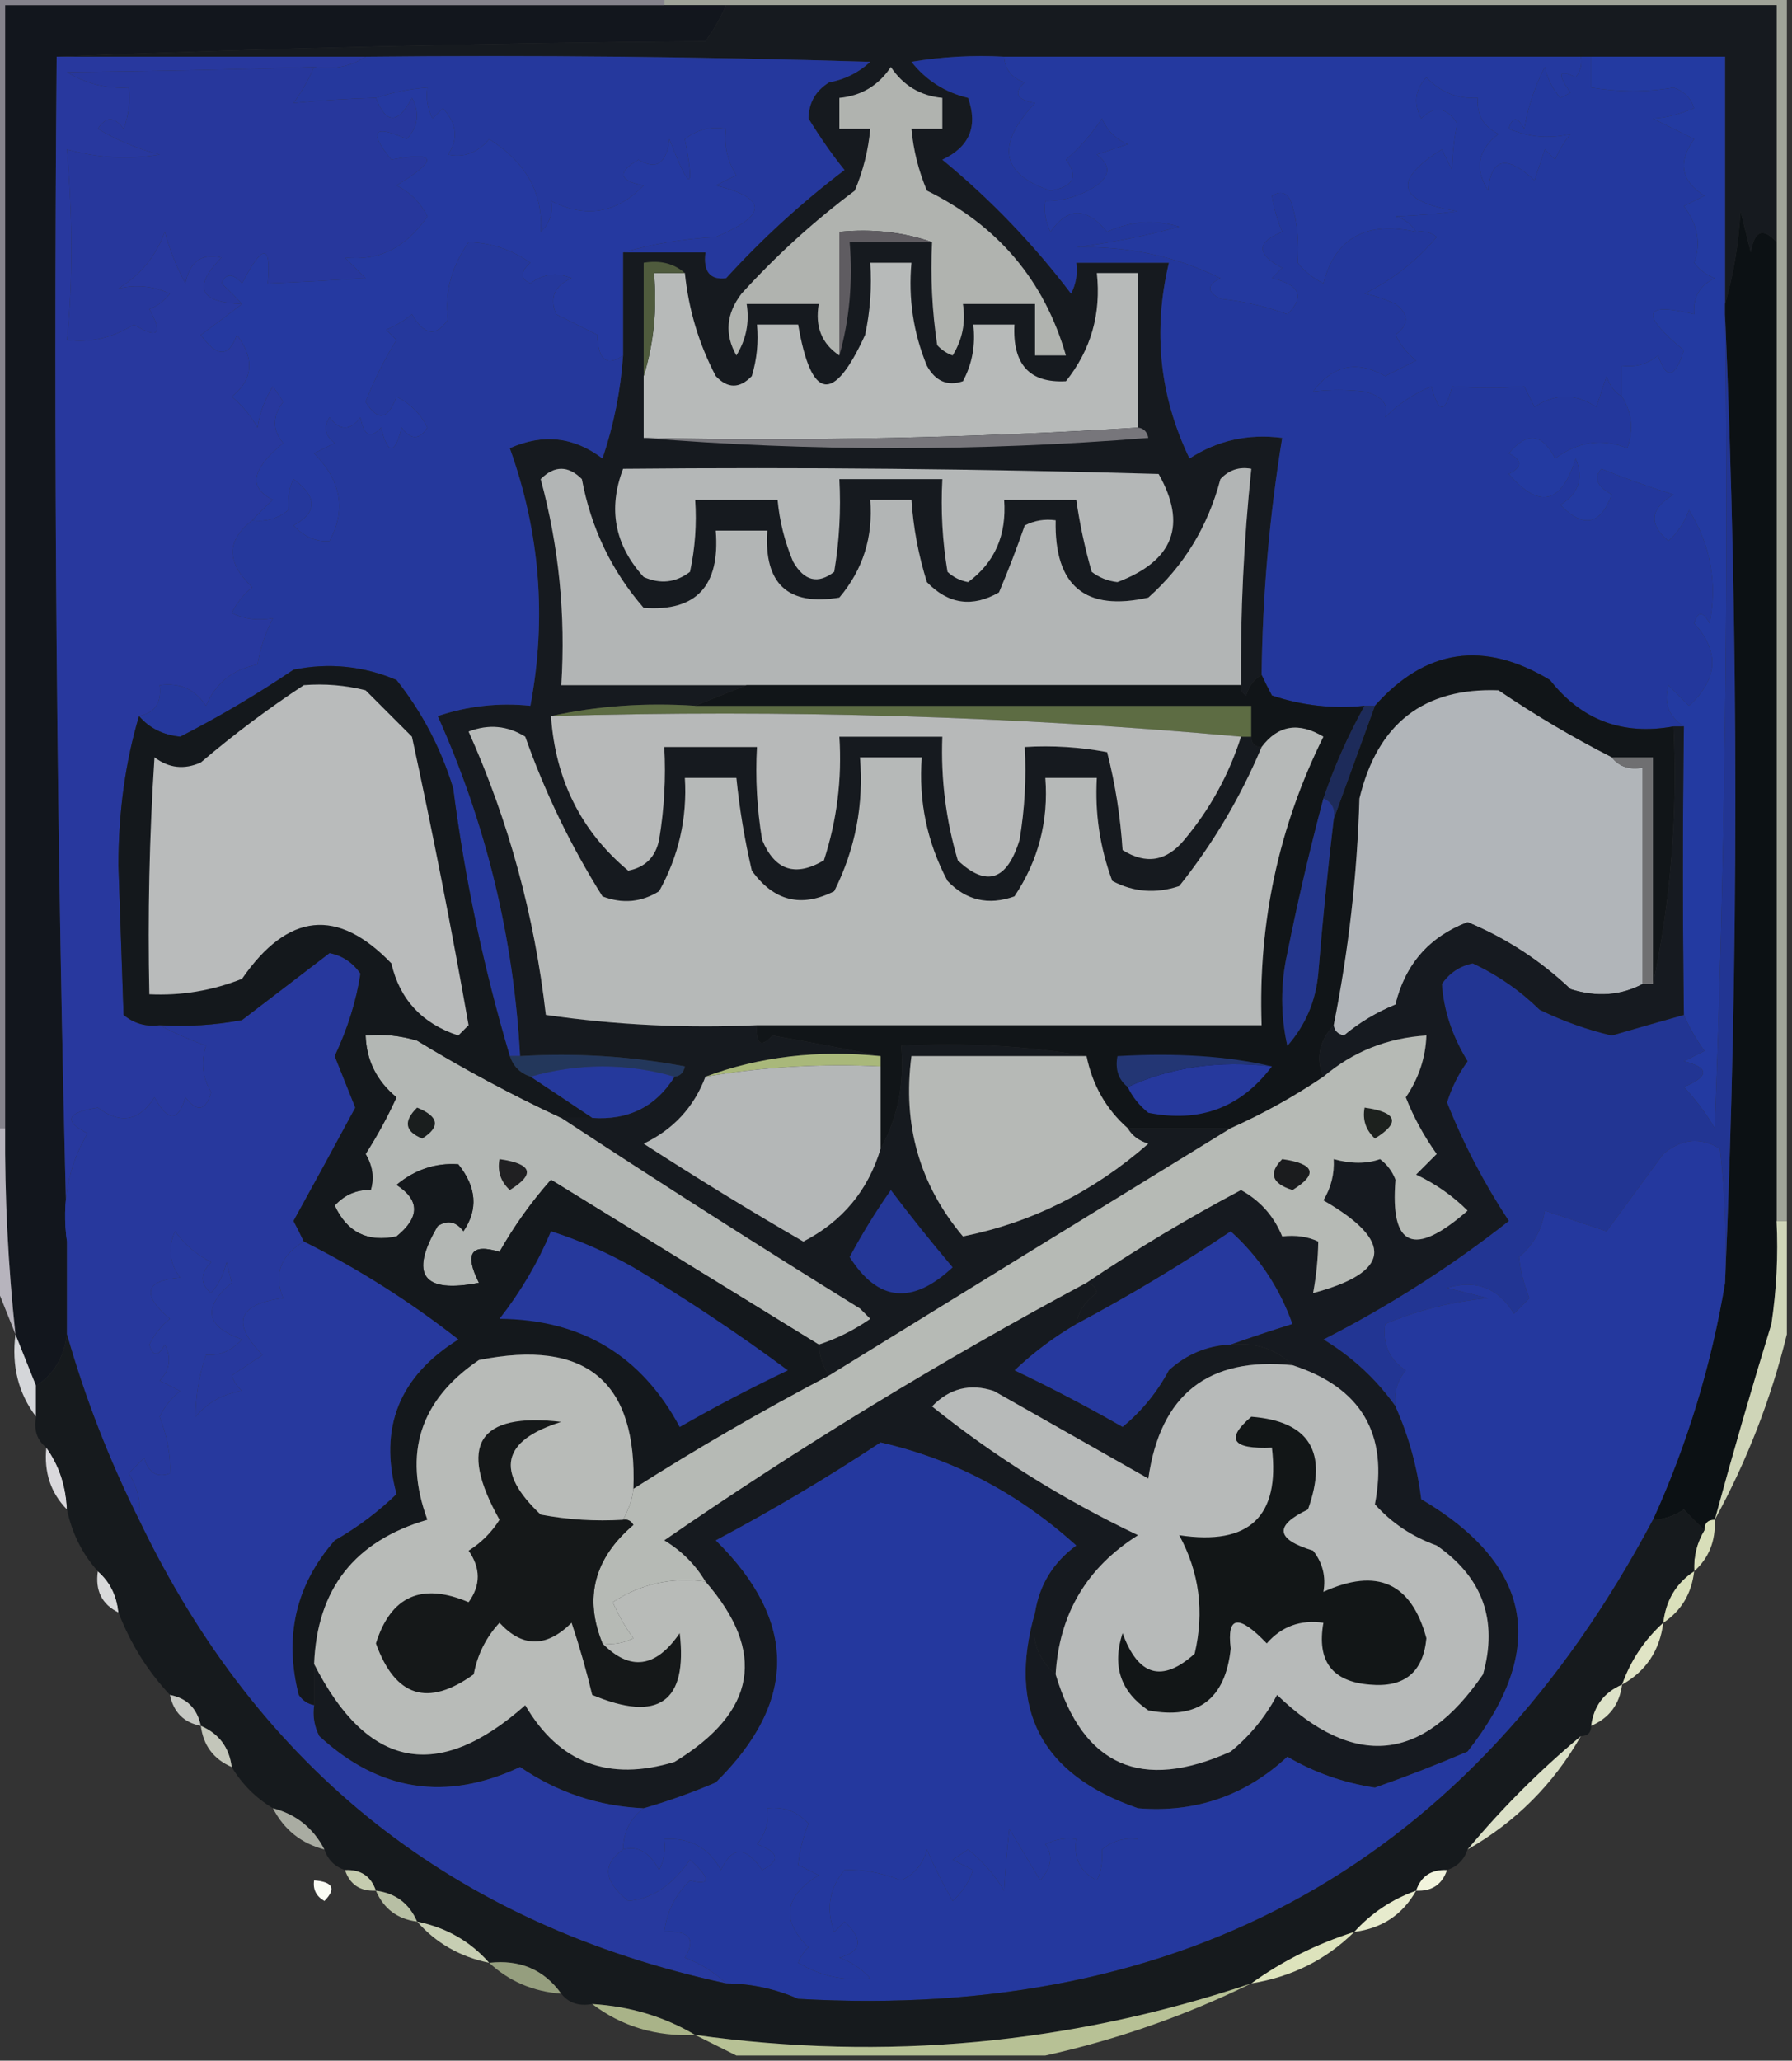 <?xml version="1.0" encoding="UTF-8"?>
<!DOCTYPE svg PUBLIC "-//W3C//DTD SVG 1.1//EN" "http://www.w3.org/Graphics/SVG/1.1/DTD/svg11.dtd">
<svg xmlns="http://www.w3.org/2000/svg" version="1.1" width="174px" height="200px" style="shape-rendering:geometricPrecision; text-rendering:geometricPrecision; image-rendering:optimizeQuality; fill-rule:evenodd; clip-rule:evenodd" xmlns:xlink="http://www.w3.org/1999/xlink">
<rect width="100%" height="100%" fill="#333333" stroke="none"/>
<g><path style="opacity:1" fill="#9fa398" d="M 64.5,0.5 C 64.5,0.167 64.5,-0.167 64.5,-0.5C 100.833,-0.5 137.167,-0.5 173.5,-0.5C 173.5,39.167 173.5,78.833 173.5,118.5C 173.167,118.5 172.833,118.5 172.5,118.5C 172.5,86.833 172.5,55.167 172.5,23.5C 172.5,15.833 172.5,8.167 172.5,0.5C 138.5,0.5 104.5,0.5 70.5,0.5C 68.5,0.5 66.5,0.5 64.5,0.5 Z"/></g>
<g><path style="opacity:1" fill="#12161d" d="M 64.5,0.5 C 66.5,0.5 68.5,0.5 70.5,0.5C 69.972,1.721 69.305,2.887 68.5,4C 47.329,4.168 26.329,4.668 5.5,5.5C 5.168,44.004 5.501,82.337 6.5,120.5C 6.5,123.5 6.5,126.5 6.5,129.5C 6.223,131.728 5.223,133.395 3.5,134.5C 2.833,132.833 2.167,131.167 1.5,129.5C 0.788,122.857 0.454,116.191 0.5,109.5C 0.5,73.167 0.5,36.833 0.5,0.5C 21.833,0.5 43.167,0.5 64.5,0.5 Z"/></g>
<g><path style="opacity:1" fill="#161a1f" d="M 70.5,0.5 C 104.5,0.5 138.5,0.5 172.5,0.5C 172.5,8.167 172.5,15.833 172.5,23.5C 171.175,22.047 170.342,22.381 170,24.5C 169.667,23.167 169.333,21.833 169,20.5C 168.819,23.695 168.319,26.695 167.5,29.5C 167.5,21.5 167.5,13.5 167.5,5.5C 163.167,5.5 158.833,5.5 154.5,5.5C 154.167,5.5 153.833,5.5 153.5,5.5C 134.833,5.5 116.167,5.5 97.5,5.5C 94.482,5.335 91.482,5.502 88.5,6C 89.912,7.791 91.745,8.958 94,9.5C 94.977,12.259 94.144,14.259 91.5,15.5C 96.158,19.325 100.324,23.658 104,28.5C 104.483,27.552 104.649,26.552 104.5,25.5C 107.5,25.5 110.5,25.5 113.5,25.5C 111.924,32.122 112.591,38.456 115.5,44.5C 118.212,42.74 121.212,42.073 124.5,42.5C 123.257,50.111 122.591,57.777 122.5,65.5C 121.778,65.918 121.278,66.584 121,67.5C 120.601,67.272 120.435,66.938 120.5,66.5C 120.435,59.476 120.768,52.476 121.5,45.5C 120.325,45.281 119.325,45.614 118.5,46.5C 117.295,51.087 114.961,54.921 111.5,58C 105.368,59.373 102.368,56.873 102.5,50.5C 101.448,50.35 100.448,50.517 99.5,51C 98.745,53.175 97.912,55.342 97,57.5C 94.408,58.982 92.075,58.648 90,56.5C 89.178,53.883 88.678,51.217 88.5,48.5C 87.167,48.5 85.833,48.5 84.5,48.5C 84.794,52.115 83.794,55.282 81.5,58C 76.495,58.831 74.162,56.665 74.5,51.5C 72.833,51.5 71.167,51.5 69.5,51.5C 69.937,56.877 67.603,59.377 62.5,59C 59.387,55.422 57.387,51.255 56.5,46.5C 55.167,45.167 53.833,45.167 52.5,46.5C 54.27,53.029 54.936,59.696 54.5,66.5C 60.5,66.5 66.5,66.5 72.5,66.5C 70.833,67.167 69.167,67.833 67.5,68.5C 62.637,68.18 57.97,68.514 53.5,69.5C 53.926,75.686 56.426,80.686 61,84.5C 62.653,84.18 63.653,83.18 64,81.5C 64.498,78.518 64.665,75.518 64.5,72.5C 67.5,72.5 70.5,72.5 73.5,72.5C 73.335,75.518 73.502,78.518 74,81.5C 75.224,84.473 77.224,85.14 80,83.5C 81.266,79.605 81.766,75.605 81.5,71.5C 84.833,71.5 88.167,71.5 91.5,71.5C 91.344,75.582 91.844,79.582 93,83.5C 95.789,86.129 97.789,85.463 99,81.5C 99.498,78.518 99.665,75.518 99.5,72.5C 102.187,72.336 104.854,72.503 107.5,73C 108.288,76.076 108.788,79.242 109,82.5C 111.267,83.935 113.267,83.602 115,81.5C 117.491,78.527 119.324,75.193 120.5,71.5C 120.833,71.5 121.167,71.5 121.5,71.5C 121.5,72.167 121.833,72.5 122.5,72.5C 120.458,77.374 117.791,81.874 114.5,86C 112.231,86.758 110.064,86.591 108,85.5C 106.801,82.274 106.301,78.941 106.5,75.5C 104.833,75.5 103.167,75.5 101.5,75.5C 101.823,79.694 100.823,83.527 98.5,87C 95.975,87.896 93.808,87.396 92,85.5C 90.011,81.747 89.178,77.747 89.5,73.5C 87.5,73.5 85.5,73.5 83.5,73.5C 83.887,78.08 83.053,82.414 81,86.5C 77.794,88.124 75.128,87.458 73,84.5C 72.304,81.522 71.804,78.522 71.5,75.5C 69.833,75.5 68.167,75.5 66.5,75.5C 66.737,79.41 65.904,83.077 64,86.5C 62.274,87.576 60.441,87.743 58.5,87C 55.426,82.11 52.926,76.943 51,71.5C 49.274,70.424 47.441,70.257 45.5,71C 49.397,79.705 51.897,88.871 53,98.5C 59.745,99.479 66.578,99.812 73.5,99.5C 73.393,101.379 73.893,101.712 75,100.5C 78.603,101.135 82.103,101.802 85.5,102.5C 79.402,101.883 73.735,102.55 68.5,104.5C 67.386,107.449 65.386,109.615 62.5,111C 67.583,114.292 72.75,117.459 78,120.5C 81.782,118.552 84.282,115.552 85.5,111.5C 87.174,108.493 87.841,105.16 87.5,101.5C 93.69,101.177 99.69,101.51 105.5,102.5C 99.833,102.5 94.167,102.5 88.5,102.5C 87.618,109.152 89.285,114.985 93.5,120C 100.179,118.661 106.179,115.661 111.5,111C 110.584,110.722 109.918,110.222 109.5,109.5C 112.833,109.5 116.167,109.5 119.5,109.5C 106.522,117.465 93.522,125.465 80.5,133.5C 79.89,132.609 79.557,131.609 79.5,130.5C 81.255,129.928 82.922,129.094 84.5,128C 84.167,127.667 83.833,127.333 83.5,127C 73.674,120.915 64.007,114.748 54.5,108.5C 55.5,108.5 56.5,108.5 57.5,108.5C 61.019,108.741 63.685,107.407 65.5,104.5C 66.043,104.44 66.376,104.107 66.5,103.5C 61.208,102.505 55.875,102.172 50.5,102.5C 49.873,90.992 47.206,79.992 42.5,69.5C 45.428,68.516 48.428,68.183 51.5,68.5C 53.097,59.998 52.431,51.665 49.5,43.5C 52.725,42.059 55.725,42.393 58.5,44.5C 59.597,41.247 60.264,37.914 60.5,34.5C 60.5,31.167 60.5,27.833 60.5,24.5C 63.167,24.5 65.833,24.5 68.5,24.5C 68.272,26.355 68.939,27.188 70.5,27C 74.034,23.131 77.867,19.631 82,16.5C 80.828,15.054 79.661,13.387 78.5,11.5C 78.529,9.971 79.195,8.804 80.5,8C 82.044,7.71 83.377,7.044 84.5,6C 68.17,5.5 51.837,5.333 35.5,5.5C 25.5,5.5 15.5,5.5 5.5,5.5C 26.329,4.668 47.329,4.168 68.5,4C 69.305,2.887 69.972,1.721 70.5,0.5 Z"/></g>
<g><path style="opacity:1" fill="#25389d" d="M 35.5,5.5 C 51.837,5.333 68.17,5.5 84.5,6C 83.377,7.044 82.044,7.71 80.5,8C 79.195,8.804 78.529,9.971 78.5,11.5C 79.661,13.387 80.828,15.054 82,16.5C 77.867,19.631 74.034,23.131 70.5,27C 68.939,27.188 68.272,26.355 68.5,24.5C 65.833,24.5 63.167,24.5 60.5,24.5C 63.305,23.68 66.305,23.18 69.5,23C 74.545,20.891 74.545,19.224 69.5,18C 70.167,17.667 70.833,17.333 71.5,17C 70.62,15.644 70.287,14.144 70.5,12.5C 69.022,12.238 67.689,12.571 66.5,13.5C 67.503,18.697 67.003,18.697 65,13.5C 64.716,15.886 63.717,16.552 62,15.5C 59.904,16.715 60.071,17.549 62.5,18C 59.864,20.713 56.864,21.213 53.5,19.5C 53.719,20.675 53.386,21.675 52.5,22.5C 52.753,18.768 51.087,15.768 47.5,13.5C 46.38,14.833 45.047,15.333 43.5,15C 44.535,13.493 44.368,11.993 43,10.5C 42.667,10.833 42.333,11.167 42,11.5C 41.517,10.552 41.35,9.552 41.5,8.5C 39.784,8.629 38.117,8.962 36.5,9.5C 33.748,9.578 31.082,9.745 28.5,10C 29.305,8.887 29.972,7.721 30.5,6.5C 32.415,6.784 34.081,6.451 35.5,5.5 Z"/></g>
<g><path style="opacity:1" fill="#24399f" d="M 97.5,5.5 C 116.167,5.5 134.833,5.5 153.5,5.5C 153.631,6.239 153.464,6.906 153,7.5C 151.334,6.66 151.167,7.16 152.5,9C 152.167,9.167 151.833,9.333 151.5,9.5C 150.749,8.624 150.249,7.624 150,6.5C 149.027,8.392 148.36,10.392 148,12.5C 147.346,11.304 146.846,11.304 146.5,12.5C 148.473,13.331 150.473,13.498 152.5,13C 151.874,13.75 151.374,14.584 151,15.5C 150.667,15.167 150.333,14.833 150,14.5C 149.667,15.5 149.333,16.5 149,17.5C 146.265,14.99 144.765,15.323 144.5,18.5C 143.152,16.389 143.485,14.555 145.5,13C 144.027,12.29 143.36,11.124 143.5,9.5C 141.516,9.617 139.85,8.95 138.5,7.5C 137.386,8.723 137.219,10.056 138,11.5C 139.297,10.216 140.464,10.383 141.5,12C 141.201,13.32 141.034,14.82 141,16.5C 140.667,15.833 140.333,15.167 140,14.5C 135.153,17.535 135.653,19.535 141.5,20.5C 139.657,20.755 137.657,20.922 135.5,21C 136.416,21.278 137.082,21.778 137.5,22.5C 132.649,21.423 129.649,23.09 128.5,27.5C 127.522,27.023 126.689,26.357 126,25.5C 126.141,23.538 125.974,21.704 125.5,20C 125.15,18.742 124.483,18.409 123.5,19C 123.665,20.117 123.998,21.284 124.5,22.5C 121.972,23.517 121.972,24.684 124.5,26C 124.167,26.333 123.833,26.667 123.5,27C 126.228,27.639 126.728,28.806 125,30.5C 122.931,29.736 120.764,29.236 118.5,29C 117.167,28.333 117.167,27.667 118.5,27C 114.17,24.868 109.503,23.868 104.5,24C 108.189,23.507 111.523,22.84 114.5,22C 112.101,21.289 109.768,21.456 107.5,22.5C 105.506,20.083 103.673,20.083 102,22.5C 101.517,21.552 101.351,20.552 101.5,19.5C 103.308,19.509 104.975,19.009 106.5,18C 107.833,17 107.833,16 106.5,15C 107.5,14.667 108.5,14.333 109.5,14C 108.333,13.5 107.5,12.667 107,11.5C 106.02,12.981 104.853,14.315 103.5,15.5C 104.744,17.133 104.244,18.133 102,18.5C 97.181,16.901 96.681,14.068 100.5,10C 98.699,9.683 98.366,9.016 99.5,8C 98.244,7.583 97.577,6.75 97.5,5.5 Z"/></g>
<g><path style="opacity:1" fill="#27379c" d="M 30.5,6.5 C 29.972,7.721 29.305,8.887 28.5,10C 31.082,9.745 33.748,9.578 36.5,9.5C 37.484,12.07 38.651,12.07 40,9.5C 40.781,10.944 40.614,12.277 39.5,13.5C 36.242,12.047 35.742,12.714 38,15.5C 42.434,14.662 42.601,15.496 38.5,18C 39.833,18.667 40.833,19.667 41.5,21C 39.429,24.038 36.763,25.371 33.5,25C 34.167,25.667 34.833,26.333 35.5,27C 32.197,27.215 29.03,27.382 26,27.5C 26.349,23.624 25.516,23.624 23.5,27.5C 22.604,26.494 21.938,26.494 21.5,27.5C 22.243,28.182 22.909,28.849 23.5,29.5C 19.348,29.369 18.681,27.869 21.5,25C 19.591,24.552 18.424,25.386 18,27.5C 17.138,25.913 16.471,24.246 16,22.5C 15.154,24.847 13.654,26.68 11.5,28C 13.225,27.591 14.892,27.758 16.5,28.5C 15.975,29.192 15.308,29.692 14.5,30C 15.866,32.438 15.366,32.938 13,31.5C 10.95,32.791 8.783,33.291 6.5,33C 7.072,27.47 7.072,21.303 6.5,14.5C 9.469,15.329 12.469,15.495 15.5,15C 13.369,14.457 11.369,13.624 9.5,12.5C 10.274,11.289 11.107,11.289 12,12.5C 12.49,11.207 12.657,9.873 12.5,8.5C 10.345,8.628 8.345,8.128 6.5,7C 14.642,6.922 22.642,6.755 30.5,6.5 Z"/></g>
<g><path style="opacity:1" fill="#b0b3af" d="M 90.5,23.5 C 87.713,22.523 84.713,22.19 81.5,22.5C 81.5,26.5 81.5,30.5 81.5,34.5C 79.787,33.365 79.12,31.698 79.5,29.5C 77.167,29.5 74.833,29.5 72.5,29.5C 72.785,31.288 72.452,32.955 71.5,34.5C 70.337,32.45 70.504,30.45 72,28.5C 75.368,24.797 79.034,21.464 83,18.5C 83.813,16.564 84.313,14.564 84.5,12.5C 83.5,12.5 82.5,12.5 81.5,12.5C 81.5,11.5 81.5,10.5 81.5,9.5C 83.638,9.297 85.305,8.297 86.5,6.5C 87.695,8.297 89.362,9.297 91.5,9.5C 91.5,10.5 91.5,11.5 91.5,12.5C 90.5,12.5 89.5,12.5 88.5,12.5C 88.687,14.564 89.187,16.564 90,18.5C 96.908,21.9 101.408,27.233 103.5,34.5C 102.5,34.5 101.5,34.5 100.5,34.5C 100.5,32.833 100.5,31.167 100.5,29.5C 98.167,29.5 95.833,29.5 93.5,29.5C 93.785,31.288 93.452,32.955 92.5,34.5C 91.914,34.291 91.414,33.957 91,33.5C 90.502,30.183 90.335,26.85 90.5,23.5 Z"/></g>
<g><path style="opacity:1" fill="#23389e" d="M 153.5,5.5 C 153.833,5.5 154.167,5.5 154.5,5.5C 154.5,6.5 154.5,7.5 154.5,8.5C 157.28,8.945 159.947,8.945 162.5,8.5C 163.5,8.833 164.167,9.5 164.5,10.5C 163.02,11.113 161.687,11.446 160.5,11.5C 161.833,12.167 163.167,12.833 164.5,13.5C 162.88,15.739 163.213,17.573 165.5,19C 164.833,19.333 164.167,19.667 163.5,20C 164.858,21.832 165.192,23.665 164.5,25.5C 165.025,26.192 165.692,26.692 166.5,27C 165.027,27.71 164.36,28.876 164.5,30.5C 159.54,29.276 159.206,30.442 163.5,34C 162.638,36.734 161.805,36.901 161,34.5C 159.989,35.337 158.822,35.67 157.5,35.5C 157.5,36.5 157.5,37.5 157.5,38.5C 156.778,38.083 156.278,37.416 156,36.5C 155.667,37.5 155.333,38.5 155,39.5C 153,38.167 151,38.167 149,39.5C 148.667,38.833 148.333,38.167 148,37.5C 145.74,37.673 143.407,37.673 141,37.5C 140.333,40.167 139.667,40.167 139,37.5C 137.307,38.184 135.807,39.184 134.5,40.5C 134.891,39.282 134.224,38.448 132.5,38C 130.793,37.805 129.126,37.805 127.5,38C 129.393,35.443 131.727,34.943 134.5,36.5C 135.5,36 136.5,35.5 137.5,35C 136.643,34.311 135.977,33.478 135.5,32.5C 136.833,31.5 136.833,30.5 135.5,29.5C 134.397,29.002 133.397,28.669 132.5,28.5C 135.236,27.138 137.569,25.304 139.5,23C 138.906,22.536 138.239,22.369 137.5,22.5C 137.082,21.778 136.416,21.278 135.5,21C 137.657,20.922 139.657,20.755 141.5,20.5C 135.653,19.535 135.153,17.535 140,14.5C 140.333,15.167 140.667,15.833 141,16.5C 141.034,14.82 141.201,13.32 141.5,12C 140.464,10.383 139.297,10.216 138,11.5C 137.219,10.056 137.386,8.723 138.5,7.5C 139.85,8.95 141.516,9.617 143.5,9.5C 143.36,11.124 144.027,12.29 145.5,13C 143.485,14.555 143.152,16.389 144.5,18.5C 144.765,15.323 146.265,14.99 149,17.5C 149.333,16.5 149.667,15.5 150,14.5C 150.333,14.833 150.667,15.167 151,15.5C 151.374,14.584 151.874,13.75 152.5,13C 150.473,13.498 148.473,13.331 146.5,12.5C 146.846,11.304 147.346,11.304 148,12.5C 148.36,10.392 149.027,8.392 150,6.5C 150.249,7.624 150.749,8.624 151.5,9.5C 151.833,9.333 152.167,9.167 152.5,9C 151.167,7.16 151.334,6.66 153,7.5C 153.464,6.906 153.631,6.239 153.5,5.5 Z"/></g>
<g><path style="opacity:1" fill="#23379c" d="M 97.5,5.5 C 97.577,6.75 98.244,7.583 99.5,8C 98.366,9.016 98.699,9.683 100.5,10C 96.681,14.068 97.181,16.901 102,18.5C 104.244,18.133 104.744,17.133 103.5,15.5C 104.853,14.315 106.02,12.981 107,11.5C 107.5,12.667 108.333,13.5 109.5,14C 108.5,14.333 107.5,14.667 106.5,15C 107.833,16 107.833,17 106.5,18C 104.975,19.009 103.308,19.509 101.5,19.5C 101.351,20.552 101.517,21.552 102,22.5C 103.673,20.083 105.506,20.083 107.5,22.5C 109.768,21.456 112.101,21.289 114.5,22C 111.523,22.84 108.189,23.507 104.5,24C 109.503,23.868 114.17,24.868 118.5,27C 117.167,27.667 117.167,28.333 118.5,29C 120.764,29.236 122.931,29.736 125,30.5C 126.728,28.806 126.228,27.639 123.5,27C 123.833,26.667 124.167,26.333 124.5,26C 121.972,24.684 121.972,23.517 124.5,22.5C 123.998,21.284 123.665,20.117 123.5,19C 124.483,18.409 125.15,18.742 125.5,20C 125.974,21.704 126.141,23.538 126,25.5C 126.689,26.357 127.522,27.023 128.5,27.5C 129.649,23.09 132.649,21.423 137.5,22.5C 138.239,22.369 138.906,22.536 139.5,23C 137.569,25.304 135.236,27.138 132.5,28.5C 133.397,28.669 134.397,29.002 135.5,29.5C 136.833,30.5 136.833,31.5 135.5,32.5C 135.977,33.478 136.643,34.311 137.5,35C 136.5,35.5 135.5,36 134.5,36.5C 131.727,34.943 129.393,35.443 127.5,38C 129.126,37.805 130.793,37.805 132.5,38C 134.224,38.448 134.891,39.282 134.5,40.5C 135.807,39.184 137.307,38.184 139,37.5C 139.667,40.167 140.333,40.167 141,37.5C 143.407,37.673 145.74,37.673 148,37.5C 148.333,38.167 148.667,38.833 149,39.5C 151,38.167 153,38.167 155,39.5C 155.333,38.5 155.667,37.5 156,36.5C 156.278,37.416 156.778,38.083 157.5,38.5C 158.473,40.068 158.64,41.735 158,43.5C 155.58,42.512 153.247,42.845 151,44.5C 149.771,42.053 148.271,41.886 146.5,44C 147.833,44.667 147.833,45.333 146.5,46C 149.447,49.422 151.614,48.922 153,44.5C 153.783,46.434 153.283,47.934 151.5,49C 153.744,51.303 155.41,50.97 156.5,48C 155.04,47.189 154.707,46.355 155.5,45.5C 157.795,46.432 160.129,47.265 162.5,48C 160.216,49.363 160.049,50.863 162,52.5C 162.915,51.672 163.581,50.672 164,49.5C 166.104,52.912 166.77,56.579 166,60.5C 165.346,59.304 164.846,59.304 164.5,60.5C 166.996,63.233 166.83,65.9 164,68.5C 163.333,67.833 162.667,67.167 162,66.5C 161.516,68.193 162.016,69.527 163.5,70.5C 163.167,70.5 162.833,70.5 162.5,70.5C 157.563,71.397 153.563,69.897 150.5,66C 144.086,62.13 138.419,62.964 133.5,68.5C 133.167,68.5 132.833,68.5 132.5,68.5C 129.428,68.817 126.428,68.484 123.5,67.5C 123.137,66.817 122.804,66.15 122.5,65.5C 122.591,57.777 123.257,50.111 124.5,42.5C 121.212,42.073 118.212,42.74 115.5,44.5C 112.591,38.456 111.924,32.122 113.5,25.5C 110.5,25.5 107.5,25.5 104.5,25.5C 104.649,26.552 104.483,27.552 104,28.5C 100.324,23.658 96.158,19.325 91.5,15.5C 94.144,14.259 94.977,12.259 94,9.5C 91.745,8.958 89.912,7.791 88.5,6C 91.482,5.502 94.482,5.335 97.5,5.5 Z"/></g>
<g><path style="opacity:1" fill="#2539a0" d="M 60.5,24.5 C 60.5,27.833 60.5,31.167 60.5,34.5C 58.908,35.602 58.075,34.935 58,32.5C 56.667,31.833 55.333,31.167 54,30.5C 53.342,28.892 53.842,27.725 55.5,27C 54.101,26.405 52.768,26.572 51.5,27.5C 50.494,27.062 50.494,26.396 51.5,25.5C 49.696,24.232 47.696,23.565 45.5,23.5C 43.823,25.901 43.156,28.401 43.5,31C 42.352,32.726 41.185,32.559 40,30.5C 39.25,31.126 38.416,31.626 37.5,32C 37.833,32.333 38.167,32.667 38.5,33C 37.308,34.912 36.308,36.912 35.5,39C 36.676,40.914 37.676,40.748 38.5,38.5C 39.833,39.167 40.833,40.167 41.5,41.5C 40.726,42.711 39.893,42.711 39,41.5C 38.333,44.167 37.667,44.167 37,41.5C 35.984,42.634 35.317,42.301 35,40.5C 34,41.833 33,41.833 32,40.5C 31.383,41.449 31.549,42.282 32.5,43C 31.833,43.333 31.167,43.667 30.5,44C 33.129,46.656 33.629,49.489 32,52.5C 30.719,52.619 29.552,52.119 28.5,51C 30.836,49.73 30.836,48.23 28.5,46.5C 28.089,47.262 27.923,48.262 28,49.5C 26.989,50.337 25.822,50.67 24.5,50.5C 25.091,49.849 25.757,49.182 26.5,48.5C 24.081,47.361 24.415,45.528 27.5,43C 26.427,41.75 26.427,40.416 27.5,39C 27.167,38.5 26.833,38 26.5,37.5C 25.719,38.729 25.219,40.062 25,41.5C 24.355,40.354 23.522,39.354 22.5,38.5C 24.579,36.843 24.746,34.843 23,32.5C 22.223,34.702 21.056,34.702 19.5,32.5C 20.901,31.479 22.235,30.479 23.5,29.5C 22.909,28.849 22.243,28.182 21.5,27.5C 21.938,26.494 22.604,26.494 23.5,27.5C 25.516,23.624 26.349,23.624 26,27.5C 29.03,27.382 32.197,27.215 35.5,27C 34.833,26.333 34.167,25.667 33.5,25C 36.763,25.371 39.429,24.038 41.5,21C 40.833,19.667 39.833,18.667 38.5,18C 42.601,15.496 42.434,14.662 38,15.5C 35.742,12.714 36.242,12.047 39.5,13.5C 40.614,12.277 40.781,10.944 40,9.5C 38.651,12.07 37.484,12.07 36.5,9.5C 38.117,8.962 39.784,8.629 41.5,8.5C 41.35,9.552 41.517,10.552 42,11.5C 42.333,11.167 42.667,10.833 43,10.5C 44.368,11.993 44.535,13.493 43.5,15C 45.047,15.333 46.38,14.833 47.5,13.5C 51.087,15.768 52.753,18.768 52.5,22.5C 53.386,21.675 53.719,20.675 53.5,19.5C 56.864,21.213 59.864,20.713 62.5,18C 60.071,17.549 59.904,16.715 62,15.5C 63.717,16.552 64.716,15.886 65,13.5C 67.003,18.697 67.503,18.697 66.5,13.5C 67.689,12.571 69.022,12.238 70.5,12.5C 70.287,14.144 70.62,15.644 71.5,17C 70.833,17.333 70.167,17.667 69.5,18C 74.545,19.224 74.545,20.891 69.5,23C 66.305,23.18 63.305,23.68 60.5,24.5 Z"/></g>
<g><path style="opacity:1" fill="#5f5c61" d="M 90.5,23.5 C 87.833,23.5 85.167,23.5 82.5,23.5C 82.815,27.371 82.482,31.038 81.5,34.5C 81.5,30.5 81.5,26.5 81.5,22.5C 84.713,22.19 87.713,22.523 90.5,23.5 Z"/></g>
<g><path style="opacity:1" fill="#b7bab9" d="M 110.5,41.5 C 94.675,42.496 78.675,42.83 62.5,42.5C 62.5,40.5 62.5,38.5 62.5,36.5C 63.479,33.375 63.813,30.042 63.5,26.5C 64.5,26.5 65.5,26.5 66.5,26.5C 66.867,30.067 67.867,33.4 69.5,36.5C 70.651,37.731 71.817,37.731 73,36.5C 73.493,34.866 73.66,33.199 73.5,31.5C 74.833,31.5 76.167,31.5 77.5,31.5C 78.768,38.894 80.934,39.228 84,32.5C 84.497,30.19 84.663,27.857 84.5,25.5C 85.833,25.5 87.167,25.5 88.5,25.5C 88.184,28.978 88.684,32.312 90,35.5C 90.837,37.007 92.004,37.507 93.5,37C 94.406,35.3 94.739,33.467 94.5,31.5C 95.833,31.5 97.167,31.5 98.5,31.5C 98.299,35.36 99.965,37.194 103.5,37C 105.929,33.959 106.929,30.459 106.5,26.5C 107.833,26.5 109.167,26.5 110.5,26.5C 110.5,31.5 110.5,36.5 110.5,41.5 Z"/></g>
<g><path style="opacity:1" fill="#4f5b3d" d="M 66.5,26.5 C 65.5,26.5 64.5,26.5 63.5,26.5C 63.813,30.042 63.479,33.375 62.5,36.5C 62.5,32.833 62.5,29.167 62.5,25.5C 64.099,25.232 65.432,25.566 66.5,26.5 Z"/></g>
<g><path style="opacity:1" fill="#25389c" d="M 60.5,34.5 C 60.264,37.914 59.597,41.247 58.5,44.5C 55.725,42.393 52.725,42.059 49.5,43.5C 52.431,51.665 53.097,59.998 51.5,68.5C 48.428,68.183 45.428,68.516 42.5,69.5C 47.206,79.992 49.873,90.992 50.5,102.5C 50.167,102.5 49.833,102.5 49.5,102.5C 46.98,94.054 45.147,85.388 44,76.5C 42.819,72.637 40.986,69.137 38.5,66C 35.262,64.632 31.928,64.299 28.5,65C 24.94,67.403 21.273,69.57 17.5,71.5C 15.829,71.332 14.496,70.665 13.5,69.5C 15.048,69.179 15.715,68.179 15.5,66.5C 17.451,66.227 18.951,66.893 20,68.5C 20.936,66.291 22.602,64.958 25,64.5C 25.273,62.899 25.773,61.399 26.5,60C 25.049,60.263 23.716,60.096 22.5,59.5C 22.977,58.522 23.643,57.689 24.5,57C 21.959,54.607 21.959,52.44 24.5,50.5C 25.822,50.67 26.989,50.337 28,49.5C 27.923,48.262 28.089,47.262 28.5,46.5C 30.836,48.23 30.836,49.73 28.5,51C 29.552,52.119 30.719,52.619 32,52.5C 33.629,49.489 33.129,46.656 30.5,44C 31.167,43.667 31.833,43.333 32.5,43C 31.549,42.282 31.383,41.449 32,40.5C 33,41.833 34,41.833 35,40.5C 35.317,42.301 35.984,42.634 37,41.5C 37.667,44.167 38.333,44.167 39,41.5C 39.893,42.711 40.726,42.711 41.5,41.5C 40.833,40.167 39.833,39.167 38.5,38.5C 37.676,40.748 36.676,40.914 35.5,39C 36.308,36.912 37.308,34.912 38.5,33C 38.167,32.667 37.833,32.333 37.5,32C 38.416,31.626 39.25,31.126 40,30.5C 41.185,32.559 42.352,32.726 43.5,31C 43.156,28.401 43.823,25.901 45.5,23.5C 47.696,23.565 49.696,24.232 51.5,25.5C 50.494,26.396 50.494,27.062 51.5,27.5C 52.768,26.572 54.101,26.405 55.5,27C 53.842,27.725 53.342,28.892 54,30.5C 55.333,31.167 56.667,31.833 58,32.5C 58.075,34.935 58.908,35.602 60.5,34.5 Z"/></g>
<g><path style="opacity:1" fill="#28389e" d="M 5.5,5.5 C 15.5,5.5 25.5,5.5 35.5,5.5C 34.081,6.451 32.415,6.784 30.5,6.5C 22.642,6.755 14.642,6.922 6.5,7C 8.345,8.128 10.345,8.628 12.5,8.5C 12.657,9.873 12.49,11.207 12,12.5C 11.107,11.289 10.274,11.289 9.5,12.5C 11.369,13.624 13.369,14.457 15.5,15C 12.469,15.495 9.469,15.329 6.5,14.5C 7.072,21.303 7.072,27.47 6.5,33C 8.783,33.291 10.95,32.791 13,31.5C 15.366,32.938 15.866,32.438 14.5,30C 15.308,29.692 15.975,29.192 16.5,28.5C 14.892,27.758 13.225,27.591 11.5,28C 13.654,26.68 15.154,24.847 16,22.5C 16.471,24.246 17.138,25.913 18,27.5C 18.424,25.386 19.591,24.552 21.5,25C 18.681,27.869 19.348,29.369 23.5,29.5C 22.235,30.479 20.901,31.479 19.5,32.5C 21.056,34.702 22.223,34.702 23,32.5C 24.746,34.843 24.579,36.843 22.5,38.5C 23.522,39.354 24.355,40.354 25,41.5C 25.219,40.062 25.719,38.729 26.5,37.5C 26.833,38 27.167,38.5 27.5,39C 26.427,40.416 26.427,41.75 27.5,43C 24.415,45.528 24.081,47.361 26.5,48.5C 25.757,49.182 25.091,49.849 24.5,50.5C 21.959,52.44 21.959,54.607 24.5,57C 23.643,57.689 22.977,58.522 22.5,59.5C 23.716,60.096 25.049,60.263 26.5,60C 25.773,61.399 25.273,62.899 25,64.5C 22.602,64.958 20.936,66.291 20,68.5C 18.951,66.893 17.451,66.227 15.5,66.5C 15.715,68.179 15.048,69.179 13.5,69.5C 12.173,73.951 11.506,78.784 11.5,84C 11.667,88.833 11.833,93.667 12,98.5C 13.011,99.337 14.178,99.67 15.5,99.5C 16.878,100.234 18.378,100.901 20,101.5C 19.478,103.049 19.645,104.549 20.5,106C 19.99,107.826 19.156,107.993 18,106.5C 17.309,108.891 16.309,108.891 15,106.5C 13.532,108.816 11.699,109.149 9.5,107.5C 6.45,107.97 6.117,108.803 8.5,110C 6.638,113.149 5.971,116.649 6.5,120.5C 5.501,82.337 5.168,44.004 5.5,5.5 Z"/></g>
<g><path style="opacity:1" fill="#85838c" d="M -0.5,-0.5 C 21.167,-0.5 42.833,-0.5 64.5,-0.5C 64.5,-0.167 64.5,0.167 64.5,0.5C 43.167,0.5 21.833,0.5 0.5,0.5C 0.5,36.833 0.5,73.167 0.5,109.5C 0.167,109.5 -0.167,109.5 -0.5,109.5C -0.5,72.833 -0.5,36.167 -0.5,-0.5 Z"/></g>
<g><path style="opacity:1" fill="#77767b" d="M 110.5,41.5 C 111.043,41.56 111.376,41.893 111.5,42.5C 95.005,43.827 78.671,43.827 62.5,42.5C 78.675,42.83 94.675,42.496 110.5,41.5 Z"/></g>
<g><path style="opacity:1" fill="#233aa1" d="M 154.5,5.5 C 158.833,5.5 163.167,5.5 167.5,5.5C 167.5,13.5 167.5,21.5 167.5,29.5C 167.5,29.833 167.5,30.167 167.5,30.5C 167.833,56.842 167.5,83.175 166.5,109.5C 165.646,108.052 164.646,106.719 163.5,105.5C 165.991,104.459 165.991,103.626 163.5,103C 164.167,102.667 164.833,102.333 165.5,102C 164.695,100.887 164.028,99.721 163.5,98.5C 163.375,89.334 163.375,80.001 163.5,70.5C 162.016,69.527 161.516,68.193 162,66.5C 162.667,67.167 163.333,67.833 164,68.5C 166.83,65.9 166.996,63.233 164.5,60.5C 164.846,59.304 165.346,59.304 166,60.5C 166.77,56.579 166.104,52.912 164,49.5C 163.581,50.672 162.915,51.672 162,52.5C 160.049,50.863 160.216,49.363 162.5,48C 160.129,47.265 157.795,46.432 155.5,45.5C 154.707,46.355 155.04,47.189 156.5,48C 155.41,50.97 153.744,51.303 151.5,49C 153.283,47.934 153.783,46.434 153,44.5C 151.614,48.922 149.447,49.422 146.5,46C 147.833,45.333 147.833,44.667 146.5,44C 148.271,41.886 149.771,42.053 151,44.5C 153.247,42.845 155.58,42.512 158,43.5C 158.64,41.735 158.473,40.068 157.5,38.5C 157.5,37.5 157.5,36.5 157.5,35.5C 158.822,35.67 159.989,35.337 161,34.5C 161.805,36.901 162.638,36.734 163.5,34C 159.206,30.442 159.54,29.276 164.5,30.5C 164.36,28.876 165.027,27.71 166.5,27C 165.692,26.692 165.025,26.192 164.5,25.5C 165.192,23.665 164.858,21.832 163.5,20C 164.167,19.667 164.833,19.333 165.5,19C 163.213,17.573 162.88,15.739 164.5,13.5C 163.167,12.833 161.833,12.167 160.5,11.5C 161.687,11.446 163.02,11.113 164.5,10.5C 164.167,9.5 163.5,8.833 162.5,8.5C 159.947,8.945 157.28,8.945 154.5,8.5C 154.5,7.5 154.5,6.5 154.5,5.5 Z"/></g>
<g><path style="opacity:1" fill="#0c1114" d="M 172.5,23.5 C 172.5,55.167 172.5,86.833 172.5,118.5C 172.665,121.85 172.498,125.183 172,128.5C 170.058,134.822 168.225,141.156 166.5,147.5C 165.833,147.5 165.5,147.833 165.5,148.5C 164.849,147.909 164.182,147.243 163.5,146.5C 162.583,147.127 161.583,147.461 160.5,147.5C 163.837,140.155 166.17,132.489 167.5,124.5C 168.833,93.167 168.833,61.833 167.5,30.5C 167.5,30.167 167.5,29.833 167.5,29.5C 168.319,26.695 168.819,23.695 169,20.5C 169.333,21.833 169.667,23.167 170,24.5C 170.342,22.381 171.175,22.047 172.5,23.5 Z"/></g>
<g><path style="opacity:1" fill="#b2b5b5" d="M 120.5,66.5 C 104.5,66.5 88.5,66.5 72.5,66.5C 66.5,66.5 60.5,66.5 54.5,66.5C 54.936,59.696 54.27,53.029 52.5,46.5C 53.833,45.167 55.167,45.167 56.5,46.5C 57.387,51.255 59.387,55.422 62.5,59C 67.603,59.377 69.937,56.877 69.5,51.5C 71.167,51.5 72.833,51.5 74.5,51.5C 74.162,56.665 76.495,58.831 81.5,58C 83.794,55.282 84.794,52.115 84.5,48.5C 85.833,48.5 87.167,48.5 88.5,48.5C 88.678,51.217 89.178,53.883 90,56.5C 92.075,58.648 94.408,58.982 97,57.5C 97.912,55.342 98.745,53.175 99.5,51C 100.448,50.517 101.448,50.35 102.5,50.5C 102.368,56.873 105.368,59.373 111.5,58C 114.961,54.921 117.295,51.087 118.5,46.5C 119.325,45.614 120.325,45.281 121.5,45.5C 120.768,52.476 120.435,59.476 120.5,66.5 Z"/></g>
<g><path style="opacity:1" fill="#b4b7b7" d="M 60.5,45.5 C 77.837,45.333 95.17,45.5 112.5,46C 115.292,50.935 113.958,54.435 108.5,56.5C 107.558,56.392 106.725,56.059 106,55.5C 105.338,53.187 104.838,50.854 104.5,48.5C 102.167,48.5 99.833,48.5 97.5,48.5C 97.755,51.937 96.588,54.604 94,56.5C 93.228,56.355 92.561,56.022 92,55.5C 91.502,52.518 91.335,49.518 91.5,46.5C 88.167,46.5 84.833,46.5 81.5,46.5C 81.665,49.518 81.498,52.518 81,55.5C 79.413,56.727 78.079,56.394 77,54.5C 76.187,52.564 75.687,50.564 75.5,48.5C 72.833,48.5 70.167,48.5 67.5,48.5C 67.663,50.857 67.497,53.19 67,55.5C 65.612,56.554 64.112,56.72 62.5,56C 59.681,52.894 59.014,49.394 60.5,45.5 Z"/></g>
<g><path style="opacity:1" fill="#5d6c43" d="M 53.5,69.5 C 57.97,68.514 62.637,68.18 67.5,68.5C 85.5,68.5 103.5,68.5 121.5,68.5C 121.5,69.5 121.5,70.5 121.5,71.5C 121.167,71.5 120.833,71.5 120.5,71.5C 98.525,69.511 76.192,68.844 53.5,69.5 Z"/></g>
<g><path style="opacity:1" fill="#111518" d="M 162.5,70.5 C 162.898,79.068 162.231,87.401 160.5,95.5C 160.5,88.167 160.5,80.833 160.5,73.5C 159.167,73.5 157.833,73.5 156.5,73.5C 152.738,71.587 149.071,69.421 145.5,67C 138.244,66.733 133.744,70.233 132,77.5C 131.78,84.923 130.947,92.256 129.5,99.5C 128.072,101.074 127.739,102.741 128.5,104.5C 125.634,106.432 122.634,108.099 119.5,109.5C 116.167,109.5 112.833,109.5 109.5,109.5C 107.412,107.664 106.079,105.331 105.5,102.5C 99.69,101.51 93.69,101.177 87.5,101.5C 87.841,105.16 87.174,108.493 85.5,111.5C 85.5,108.833 85.5,106.167 85.5,103.5C 85.5,103.167 85.5,102.833 85.5,102.5C 82.103,101.802 78.603,101.135 75,100.5C 73.893,101.712 73.393,101.379 73.5,99.5C 89.833,99.5 106.167,99.5 122.5,99.5C 122.148,89.596 124.148,80.263 128.5,71.5C 126.088,70.051 124.088,70.384 122.5,72.5C 121.833,72.5 121.5,72.167 121.5,71.5C 121.5,70.5 121.5,69.5 121.5,68.5C 103.5,68.5 85.5,68.5 67.5,68.5C 69.167,67.833 70.833,67.167 72.5,66.5C 88.5,66.5 104.5,66.5 120.5,66.5C 120.435,66.938 120.601,67.272 121,67.5C 121.278,66.584 121.778,65.918 122.5,65.5C 122.804,66.15 123.137,66.817 123.5,67.5C 126.428,68.484 129.428,68.817 132.5,68.5C 130.892,71.382 129.559,74.382 128.5,77.5C 127.185,82.427 126.019,87.427 125,92.5C 124.333,95.5 124.333,98.5 125,101.5C 126.751,99.51 127.751,97.177 128,94.5C 128.411,89.481 128.911,84.481 129.5,79.5C 130.807,75.919 132.141,72.253 133.5,68.5C 138.419,62.964 144.086,62.13 150.5,66C 153.563,69.897 157.563,71.397 162.5,70.5 Z"/></g>
<g><path style="opacity:1" fill="#1d2b5a" d="M 132.5,68.5 C 132.833,68.5 133.167,68.5 133.5,68.5C 132.141,72.253 130.807,75.919 129.5,79.5C 129.672,78.508 129.338,77.842 128.5,77.5C 129.559,74.382 130.892,71.382 132.5,68.5 Z"/></g>
<g><path style="opacity:1" fill="#b7b9b9" d="M 53.5,69.5 C 76.192,68.844 98.525,69.511 120.5,71.5C 119.324,75.193 117.491,78.527 115,81.5C 113.267,83.602 111.267,83.935 109,82.5C 108.788,79.242 108.288,76.076 107.5,73C 104.854,72.503 102.187,72.336 99.5,72.5C 99.665,75.518 99.498,78.518 99,81.5C 97.789,85.463 95.789,86.129 93,83.5C 91.844,79.582 91.344,75.582 91.5,71.5C 88.167,71.5 84.833,71.5 81.5,71.5C 81.766,75.605 81.266,79.605 80,83.5C 77.224,85.14 75.224,84.473 74,81.5C 73.502,78.518 73.335,75.518 73.5,72.5C 70.5,72.5 67.5,72.5 64.5,72.5C 64.665,75.518 64.498,78.518 64,81.5C 63.653,83.18 62.653,84.18 61,84.5C 56.426,80.686 53.926,75.686 53.5,69.5 Z"/></g>
<g><path style="opacity:1" fill="#b6b9b8" d="M 122.5,72.5 C 124.088,70.384 126.088,70.051 128.5,71.5C 124.148,80.263 122.148,89.596 122.5,99.5C 106.167,99.5 89.833,99.5 73.5,99.5C 66.578,99.812 59.745,99.479 53,98.5C 51.897,88.871 49.397,79.705 45.5,71C 47.441,70.257 49.274,70.424 51,71.5C 52.926,76.943 55.426,82.11 58.5,87C 60.441,87.743 62.274,87.576 64,86.5C 65.904,83.077 66.737,79.41 66.5,75.5C 68.167,75.5 69.833,75.5 71.5,75.5C 71.804,78.522 72.304,81.522 73,84.5C 75.128,87.458 77.794,88.124 81,86.5C 83.053,82.414 83.887,78.08 83.5,73.5C 85.5,73.5 87.5,73.5 89.5,73.5C 89.178,77.747 90.011,81.747 92,85.5C 93.808,87.396 95.975,87.896 98.5,87C 100.823,83.527 101.823,79.694 101.5,75.5C 103.167,75.5 104.833,75.5 106.5,75.5C 106.301,78.941 106.801,82.274 108,85.5C 110.064,86.591 112.231,86.758 114.5,86C 117.791,81.874 120.458,77.374 122.5,72.5 Z"/></g>
<g><path style="opacity:1" fill="#b1b5b9" d="M 156.5,73.5 C 157.209,74.404 158.209,74.737 159.5,74.5C 159.5,81.5 159.5,88.5 159.5,95.5C 157.372,96.629 155.039,96.796 152.5,96C 149.55,93.212 146.217,91.045 142.5,89.5C 138.78,90.931 136.447,93.597 135.5,97.5C 133.668,98.249 132.001,99.249 130.5,100.5C 129.893,100.376 129.56,100.043 129.5,99.5C 130.947,92.256 131.78,84.923 132,77.5C 133.744,70.233 138.244,66.733 145.5,67C 149.071,69.421 152.738,71.587 156.5,73.5 Z"/></g>
<g><path style="opacity:1" fill="#6f6f71" d="M 156.5,73.5 C 157.833,73.5 159.167,73.5 160.5,73.5C 160.5,80.833 160.5,88.167 160.5,95.5C 160.167,95.5 159.833,95.5 159.5,95.5C 159.5,88.5 159.5,81.5 159.5,74.5C 158.209,74.737 157.209,74.404 156.5,73.5 Z"/></g>
<g><path style="opacity:1" fill="#23368d" d="M 128.5,77.5 C 129.338,77.842 129.672,78.508 129.5,79.5C 128.911,84.481 128.411,89.481 128,94.5C 127.751,97.177 126.751,99.51 125,101.5C 124.333,98.5 124.333,95.5 125,92.5C 126.019,87.427 127.185,82.427 128.5,77.5 Z"/></g>
<g><path style="opacity:1" fill="#223593" d="M 167.5,30.5 C 168.833,61.833 168.833,93.167 167.5,124.5C 167.666,120.154 167.499,115.821 167,111.5C 165.132,110.328 163.298,110.495 161.5,112C 159.667,114.5 157.833,117 156,119.5C 154,118.833 152,118.167 150,117.5C 149.727,119.329 148.893,120.829 147.5,122C 147.616,123.268 147.949,124.602 148.5,126C 148,126.5 147.5,127 147,127.5C 145.484,124.994 143.318,124.16 140.5,125C 141.833,125.333 143.167,125.667 144.5,126C 141.014,126.319 137.68,127.152 134.5,128.5C 134.227,130.451 134.893,131.951 136.5,133C 135.663,134.011 135.33,135.178 135.5,136.5C 133.663,133.895 131.33,131.728 128.5,130C 134.925,126.725 140.925,122.891 146.5,118.5C 144.089,114.843 142.089,111.01 140.5,107C 140.945,105.553 141.612,104.22 142.5,103C 141.013,100.589 140.179,98.089 140,95.5C 140.739,94.426 141.739,93.759 143,93.5C 145.411,94.624 147.578,96.124 149.5,98C 151.758,99.103 154.091,99.936 156.5,100.5C 158.841,99.818 161.174,99.151 163.5,98.5C 164.028,99.721 164.695,100.887 165.5,102C 164.833,102.333 164.167,102.667 163.5,103C 165.991,103.626 165.991,104.459 163.5,105.5C 164.646,106.719 165.646,108.052 166.5,109.5C 167.5,83.175 167.833,56.842 167.5,30.5 Z"/></g>
<g><path style="opacity:1" fill="#23375b" d="M 49.5,102.5 C 49.833,102.5 50.167,102.5 50.5,102.5C 55.875,102.172 61.208,102.505 66.5,103.5C 66.376,104.107 66.043,104.44 65.5,104.5C 60.833,103.167 56.167,103.167 51.5,104.5C 50.5,104.167 49.833,103.5 49.5,102.5 Z"/></g>
<g><path style="opacity:1" fill="#a9b87a" d="M 85.5,102.5 C 85.5,102.833 85.5,103.167 85.5,103.5C 79.741,103.214 74.075,103.548 68.5,104.5C 73.735,102.55 79.402,101.883 85.5,102.5 Z"/></g>
<g><path style="opacity:1" fill="#233674" d="M 123.5,103.5 C 118.381,102.897 113.715,103.564 109.5,105.5C 108.596,104.791 108.263,103.791 108.5,102.5C 114.268,102.166 119.268,102.5 123.5,103.5 Z"/></g>
<g><path style="opacity:1" fill="#26399d" d="M 123.5,103.5 C 120.488,107.502 116.488,109.002 111.5,108C 110.619,107.292 109.953,106.458 109.5,105.5C 113.715,103.564 118.381,102.897 123.5,103.5 Z"/></g>
<g><path style="opacity:1" fill="#25399c" d="M 51.5,104.5 C 56.167,103.167 60.833,103.167 65.5,104.5C 63.685,107.407 61.019,108.741 57.5,108.5C 55.537,107.18 53.537,105.846 51.5,104.5 Z"/></g>
<g><path style="opacity:1" fill="#27389d" d="M 29.5,120.5 C 27.221,121.868 26.554,123.702 27.5,126C 23.086,126.564 22.419,128.397 25.5,131.5C 24.5,132.167 23.5,132.833 22.5,133.5C 22.709,134.086 23.043,134.586 23.5,135C 21.671,135.273 20.171,136.107 19,137.5C 18.986,135.529 19.319,133.529 20,131.5C 21.281,131.619 22.448,131.119 23.5,130C 19.956,128.747 19.623,126.913 22.5,124.5C 22.333,123.833 22.167,123.167 22,122.5C 21.751,123.624 21.251,124.624 20.5,125.5C 19.41,124.609 19.41,123.609 20.5,122.5C 19.066,121.77 17.9,120.77 17,119.5C 16.28,121.112 16.446,122.612 17.5,124C 14.046,124.293 13.712,125.626 16.5,128C 15.643,128.689 14.977,129.522 14.5,130.5C 14.846,131.696 15.346,131.696 16,130.5C 16.684,131.784 16.517,132.951 15.5,134C 16.167,134.333 16.833,134.667 17.5,135C 16.643,135.689 15.977,136.522 15.5,137.5C 16.256,139.451 16.589,141.284 16.5,143C 15.256,143.456 14.423,142.956 14,141.5C 13.5,142 13,142.5 12.5,143C 13.38,144.356 13.713,145.856 13.5,147.5C 10.603,141.708 8.27,135.708 6.5,129.5C 6.5,126.5 6.5,123.5 6.5,120.5C 5.971,116.649 6.638,113.149 8.5,110C 6.117,108.803 6.45,107.97 9.5,107.5C 11.699,109.149 13.532,108.816 15,106.5C 16.309,108.891 17.309,108.891 18,106.5C 19.156,107.993 19.99,107.826 20.5,106C 19.645,104.549 19.478,103.049 20,101.5C 18.378,100.901 16.878,100.234 15.5,99.5C 18.187,99.664 20.854,99.497 23.5,99C 26.344,96.819 29.178,94.653 32,92.5C 33.261,92.759 34.261,93.426 35,94.5C 34.593,97.161 33.759,99.827 32.5,102.5C 33.167,104.167 33.833,105.833 34.5,107.5C 32.539,111.143 30.539,114.81 28.5,118.5C 28.863,119.183 29.196,119.85 29.5,120.5 Z"/></g>
<g><path style="opacity:1" fill="#b4b7b7" d="M 85.5,103.5 C 85.5,106.167 85.5,108.833 85.5,111.5C 84.282,115.552 81.782,118.552 78,120.5C 72.75,117.459 67.583,114.292 62.5,111C 65.386,109.615 67.386,107.449 68.5,104.5C 74.075,103.548 79.741,103.214 85.5,103.5 Z"/></g>
<g><path style="opacity:1" fill="#b3b7b4" d="M 54.5,108.5 C 64.007,114.748 73.674,120.915 83.5,127C 83.833,127.333 84.167,127.667 84.5,128C 82.922,129.094 81.255,129.928 79.5,130.5C 70.861,125.178 62.195,119.844 53.5,114.5C 51.588,116.657 49.921,118.991 48.5,121.5C 45.739,120.65 45.072,121.65 46.5,124.5C 41.054,125.56 39.721,123.726 42.5,119C 43.449,118.383 44.282,118.549 45,119.5C 46.445,117.388 46.278,115.222 44.5,113C 42.295,112.846 40.295,113.512 38.5,115C 40.781,116.482 40.781,118.149 38.5,120C 35.693,120.597 33.693,119.597 32.5,117C 33.482,115.946 34.649,115.446 36,115.5C 36.353,114.328 36.187,113.162 35.5,112C 36.62,110.263 37.62,108.429 38.5,106.5C 36.585,104.929 35.585,102.929 35.5,100.5C 37.199,100.34 38.866,100.506 40.5,101C 45.062,103.78 49.728,106.28 54.5,108.5 Z"/></g>
<g><path style="opacity:1" fill="#1a1e1e" d="M 40.5,107.5 C 42.625,108.368 42.791,109.368 41,110.5C 39.317,109.824 39.15,108.824 40.5,107.5 Z"/></g>
<g><path style="opacity:1" fill="#b6b9b6" d="M 105.5,102.5 C 106.079,105.331 107.412,107.664 109.5,109.5C 109.918,110.222 110.584,110.722 111.5,111C 106.179,115.661 100.179,118.661 93.5,120C 89.285,114.985 87.618,109.152 88.5,102.5C 94.167,102.5 99.833,102.5 105.5,102.5 Z"/></g>
<g><path style="opacity:1" fill="#202022" d="M 48.5,112.5 C 51.674,112.952 52.008,113.952 49.5,115.5C 48.614,114.675 48.281,113.675 48.5,112.5 Z"/></g>
<g><path style="opacity:1" fill="#b7b4bd" d="M -0.5,109.5 C -0.167,109.5 0.167,109.5 0.5,109.5C 0.454,116.191 0.788,122.857 1.5,129.5C 0.833,127.833 0.167,126.167 -0.5,124.5C -0.5,119.5 -0.5,114.5 -0.5,109.5 Z"/></g>
<g><path style="opacity:1" fill="#14181c" d="M 49.5,102.5 C 49.833,103.5 50.5,104.167 51.5,104.5C 53.537,105.846 55.537,107.18 57.5,108.5C 56.5,108.5 55.5,108.5 54.5,108.5C 49.728,106.28 45.062,103.78 40.5,101C 38.866,100.506 37.199,100.34 35.5,100.5C 35.585,102.929 36.585,104.929 38.5,106.5C 37.62,108.429 36.62,110.263 35.5,112C 36.187,113.162 36.353,114.328 36,115.5C 34.649,115.446 33.482,115.946 32.5,117C 33.693,119.597 35.693,120.597 38.5,120C 40.781,118.149 40.781,116.482 38.5,115C 40.295,113.512 42.295,112.846 44.5,113C 46.278,115.222 46.445,117.388 45,119.5C 44.282,118.549 43.449,118.383 42.5,119C 39.721,123.726 41.054,125.56 46.5,124.5C 45.072,121.65 45.739,120.65 48.5,121.5C 49.921,118.991 51.588,116.657 53.5,114.5C 62.195,119.844 70.861,125.178 79.5,130.5C 79.557,131.609 79.89,132.609 80.5,133.5C 74.003,136.914 67.67,140.581 61.5,144.5C 61.902,134.078 56.902,129.911 46.5,132C 40.788,135.875 39.122,141.041 41.5,147.5C 34.443,149.551 30.777,154.218 30.5,161.5C 30.5,162.833 30.5,164.167 30.5,165.5C 29.883,165.389 29.383,165.056 29,164.5C 27.56,158.805 28.726,153.805 32.5,149.5C 34.71,148.234 36.71,146.734 38.5,145C 36.754,138.583 38.754,133.583 44.5,130C 39.782,126.312 34.782,123.145 29.5,120.5C 29.196,119.85 28.863,119.183 28.5,118.5C 30.539,114.81 32.539,111.143 34.5,107.5C 33.833,105.833 33.167,104.167 32.5,102.5C 33.759,99.827 34.593,97.161 35,94.5C 34.261,93.426 33.261,92.759 32,92.5C 29.178,94.653 26.344,96.819 23.5,99C 20.854,99.497 18.187,99.664 15.5,99.5C 14.178,99.67 13.011,99.337 12,98.5C 11.833,93.667 11.667,88.833 11.5,84C 11.506,78.784 12.173,73.951 13.5,69.5C 14.496,70.665 15.829,71.332 17.5,71.5C 21.273,69.57 24.94,67.403 28.5,65C 31.928,64.299 35.262,64.632 38.5,66C 40.986,69.137 42.819,72.637 44,76.5C 45.147,85.388 46.98,94.054 49.5,102.5 Z"/></g>
<g><path style="opacity:1" fill="#b9bbbb" d="M 29.5,66.5 C 31.527,66.338 33.527,66.504 35.5,67C 37,68.5 38.5,70 40,71.5C 42.015,80.805 43.848,90.138 45.5,99.5C 45.167,99.833 44.833,100.167 44.5,100.5C 40.981,99.344 38.815,97.01 38,93.5C 32.78,88.064 27.947,88.564 23.5,95C 20.607,96.149 17.607,96.649 14.5,96.5C 14.334,88.826 14.5,81.159 15,73.5C 16.388,74.554 17.888,74.72 19.5,74C 22.734,71.252 26.068,68.752 29.5,66.5 Z"/></g>
<g><path style="opacity:1" fill="#243797" d="M 86.5,115.5 C 88.338,117.942 90.338,120.442 92.5,123C 88.575,126.672 85.242,126.339 82.5,122C 83.724,119.71 85.057,117.544 86.5,115.5 Z"/></g>
<g><path style="opacity:1" fill="#26399e" d="M 119.5,130.5 C 117.217,130.608 115.217,131.441 113.5,133C 112.354,135.144 110.854,136.977 109,138.5C 105.595,136.547 102.095,134.713 98.5,133C 100.351,131.248 102.351,129.748 104.5,128.5C 109.638,125.763 114.638,122.763 119.5,119.5C 122.231,121.946 124.231,124.946 125.5,128.5C 123.369,129.169 121.369,129.835 119.5,130.5 Z"/></g>
<g><path style="opacity:1" fill="#cfd5b8" d="M 172.5,118.5 C 172.833,118.5 173.167,118.5 173.5,118.5C 173.5,122.167 173.5,125.833 173.5,129.5C 171.957,135.793 169.624,141.793 166.5,147.5C 168.225,141.156 170.058,134.822 172,128.5C 172.498,125.183 172.665,121.85 172.5,118.5 Z"/></g>
<g><path style="opacity:1" fill="#161a1f" d="M 105.5,124.5 C 106.043,124.56 106.376,124.893 106.5,125.5C 105.388,126.265 104.721,127.265 104.5,128.5C 102.351,129.748 100.351,131.248 98.5,133C 102.095,134.713 105.595,136.547 109,138.5C 110.854,136.977 112.354,135.144 113.5,133C 115.217,131.441 117.217,130.608 119.5,130.5C 121.898,130.259 123.898,130.926 125.5,132.5C 117.331,131.666 112.664,135.333 111.5,143.5C 106.5,140.667 101.5,137.833 96.5,135C 94.191,134.244 92.191,134.744 90.5,136.5C 96.593,141.391 103.26,145.557 110.5,149C 105.515,152.146 102.848,156.646 102.5,162.5C 100.72,161.01 100.054,159.01 100.5,156.5C 100.933,153.805 102.266,151.638 104.5,150C 98.898,144.936 92.565,141.603 85.5,140C 80.323,143.422 74.989,146.589 69.5,149.5C 77.451,157.337 77.451,165.171 69.5,173C 67.192,173.991 64.859,174.824 62.5,175.5C 58.112,175.305 54.112,173.972 50.5,171.5C 43.328,174.866 36.828,173.866 31,168.5C 30.517,167.552 30.351,166.552 30.5,165.5C 30.5,164.167 30.5,162.833 30.5,161.5C 35.679,171.69 42.513,173.024 51,165.5C 54.277,171.109 59.11,172.942 65.5,171C 73.451,166.159 74.451,160.326 68.5,153.5C 67.521,151.855 66.188,150.521 64.5,149.5C 77.691,140.404 91.358,132.07 105.5,124.5 Z"/></g>
<g><path style="opacity:1" fill="#161a20" d="M 162.5,70.5 C 162.833,70.5 163.167,70.5 163.5,70.5C 163.375,80.001 163.375,89.334 163.5,98.5C 161.174,99.151 158.841,99.818 156.5,100.5C 154.091,99.936 151.758,99.103 149.5,98C 147.578,96.124 145.411,94.624 143,93.5C 141.739,93.759 140.739,94.426 140,95.5C 140.179,98.089 141.013,100.589 142.5,103C 141.612,104.22 140.945,105.553 140.5,107C 142.089,111.01 144.089,114.843 146.5,118.5C 140.925,122.891 134.925,126.725 128.5,130C 131.33,131.728 133.663,133.895 135.5,136.5C 136.771,139.343 137.604,142.343 138,145.5C 148.822,151.891 150.322,160.057 142.5,170C 139.534,171.266 136.534,172.433 133.5,173.5C 130.435,173.029 127.602,172.029 125,170.5C 120.918,174.288 116.085,175.955 110.5,175.5C 101.121,172.269 97.787,165.936 100.5,156.5C 100.054,159.01 100.72,161.01 102.5,162.5C 105.156,171.401 110.822,173.901 119.5,170C 121.378,168.457 122.878,166.624 124,164.5C 131.503,171.713 138.17,171.046 144,162.5C 145.466,157.265 143.966,153.099 139.5,150C 137.126,149.152 135.126,147.819 133.5,146C 134.827,139.155 132.16,134.655 125.5,132.5C 123.898,130.926 121.898,130.259 119.5,130.5C 121.369,129.835 123.369,129.169 125.5,128.5C 124.231,124.946 122.231,121.946 119.5,119.5C 114.638,122.763 109.638,125.763 104.5,128.5C 104.721,127.265 105.388,126.265 106.5,125.5C 106.376,124.893 106.043,124.56 105.5,124.5C 110.271,121.274 115.271,118.274 120.5,115.5C 122.361,116.528 123.695,118.028 124.5,120C 125.825,119.852 126.992,120.018 128,120.5C 127.981,122.107 127.815,123.774 127.5,125.5C 135.068,123.478 135.402,120.478 128.5,116.5C 129.246,115.264 129.579,113.93 129.5,112.5C 131.201,112.966 132.701,112.966 134,112.5C 134.692,113.025 135.192,113.692 135.5,114.5C 134.961,121.06 137.294,122.06 142.5,117.5C 141.064,116.066 139.398,114.9 137.5,114C 138.167,113.333 138.833,112.667 139.5,112C 138.26,110.27 137.26,108.437 136.5,106.5C 137.754,104.666 138.421,102.666 138.5,100.5C 134.707,100.731 131.374,102.065 128.5,104.5C 127.739,102.741 128.072,101.074 129.5,99.5C 129.56,100.043 129.893,100.376 130.5,100.5C 132.001,99.249 133.668,98.249 135.5,97.5C 136.447,93.597 138.78,90.931 142.5,89.5C 146.217,91.045 149.55,93.212 152.5,96C 155.039,96.796 157.372,96.629 159.5,95.5C 159.833,95.5 160.167,95.5 160.5,95.5C 162.231,87.401 162.898,79.068 162.5,70.5 Z"/></g>
<g><path style="opacity:1" fill="#24389e" d="M 167.5,124.5 C 166.17,132.489 163.837,140.155 160.5,147.5C 142.879,180.65 115.212,196.15 77.5,194C 75.26,193.023 72.927,192.523 70.5,192.5C 69.4,191.442 68.066,190.608 66.5,190C 67.609,188.187 66.942,187.354 64.5,187.5C 64.729,185.567 65.562,183.9 67,182.5C 69.033,183.016 69.033,182.35 67,180.5C 65.295,182.977 63.295,184.311 61,184.5C 58.608,182.599 58.442,180.933 60.5,179.5C 61.914,179.094 63.081,179.761 64,181.5C 64.483,180.552 64.65,179.552 64.5,178.5C 66.993,178.329 68.826,179.329 70,181.5C 71.086,179.153 72.419,179.153 74,181.5C 75.811,180.576 75.645,179.743 73.5,179C 74.337,177.989 74.67,176.822 74.5,175.5C 76.103,175.312 77.437,175.812 78.5,177C 77.949,178.398 77.616,179.732 77.5,181C 78.167,181.333 78.833,181.667 79.5,182C 76.141,184.034 75.808,186.368 78.5,189C 78.043,189.414 77.709,189.914 77.5,190.5C 79.716,191.806 82.049,192.306 84.5,192C 83.672,191.085 82.672,190.419 81.5,190C 83.686,189.396 83.852,188.23 82,186.5C 81.667,186.833 81.333,187.167 81,187.5C 80.18,185.272 80.513,183.272 82,181.5C 83.716,181.411 85.549,181.744 87.5,182.5C 88.799,181.91 89.632,180.91 90,179.5C 90.739,181.221 91.573,182.887 92.5,184.5C 93.415,183.672 94.081,182.672 94.5,181.5C 93.833,181.167 93.167,180.833 92.5,180.5C 93,180.167 93.5,179.833 94,179.5C 95.394,180.613 96.561,181.947 97.5,183.5C 97.594,181.761 97.76,179.761 98,177.5C 99,179.167 100,180.833 101,182.5C 102.113,181.24 102.28,180.073 101.5,179C 102.448,178.517 103.448,178.351 104.5,178.5C 104.222,180.346 104.889,181.68 106.5,182.5C 106.911,181.738 107.077,180.738 107,179.5C 108.011,178.663 109.178,178.33 110.5,178.5C 110.5,177.5 110.5,176.5 110.5,175.5C 116.085,175.955 120.918,174.288 125,170.5C 127.602,172.029 130.435,173.029 133.5,173.5C 136.534,172.433 139.534,171.266 142.5,170C 150.322,160.057 148.822,151.891 138,145.5C 137.604,142.343 136.771,139.343 135.5,136.5C 135.33,135.178 135.663,134.011 136.5,133C 134.893,131.951 134.227,130.451 134.5,128.5C 137.68,127.152 141.014,126.319 144.5,126C 143.167,125.667 141.833,125.333 140.5,125C 143.318,124.16 145.484,124.994 147,127.5C 147.5,127 148,126.5 148.5,126C 147.949,124.602 147.616,123.268 147.5,122C 148.893,120.829 149.727,119.329 150,117.5C 152,118.167 154,118.833 156,119.5C 157.833,117 159.667,114.5 161.5,112C 163.298,110.495 165.132,110.328 167,111.5C 167.499,115.821 167.666,120.154 167.5,124.5 Z"/></g>
<g><path style="opacity:1" fill="#26399c" d="M 53.5,119.5 C 56.262,120.38 58.929,121.546 61.5,123C 66.672,126.085 71.672,129.419 76.5,133C 72.905,134.713 69.405,136.547 66,138.5C 62.281,131.554 56.447,128.054 48.5,128C 50.568,125.358 52.235,122.525 53.5,119.5 Z"/></g>
<g><path style="opacity:1" fill="#d4d6d9" d="M 1.5,129.5 C 2.167,131.167 2.833,132.833 3.5,134.5C 3.5,135.5 3.5,136.5 3.5,137.5C 1.777,135.22 1.111,132.553 1.5,129.5 Z"/></g>
<g><path style="opacity:1" fill="#b6bab5" d="M 105.5,124.5 C 91.358,132.07 77.691,140.404 64.5,149.5C 66.188,150.521 67.521,151.855 68.5,153.5C 65.193,153.063 62.193,153.73 59.5,155.5C 60.04,156.748 60.707,157.915 61.5,159C 60.552,159.483 59.552,159.649 58.5,159.5C 56.691,155.079 57.691,151.246 61.5,148C 61.272,147.601 60.938,147.435 60.5,147.5C 61.103,146.365 61.436,145.365 61.5,144.5C 67.67,140.581 74.003,136.914 80.5,133.5C 93.522,125.465 106.522,117.465 119.5,109.5C 122.634,108.099 125.634,106.432 128.5,104.5C 131.374,102.065 134.707,100.731 138.5,100.5C 138.421,102.666 137.754,104.666 136.5,106.5C 137.26,108.437 138.26,110.27 139.5,112C 138.833,112.667 138.167,113.333 137.5,114C 139.398,114.9 141.064,116.066 142.5,117.5C 137.294,122.06 134.961,121.06 135.5,114.5C 135.192,113.692 134.692,113.025 134,112.5C 132.701,112.966 131.201,112.966 129.5,112.5C 129.579,113.93 129.246,115.264 128.5,116.5C 135.402,120.478 135.068,123.478 127.5,125.5C 127.815,123.774 127.981,122.107 128,120.5C 126.992,120.018 125.825,119.852 124.5,120C 123.695,118.028 122.361,116.528 120.5,115.5C 115.271,118.274 110.271,121.274 105.5,124.5 Z"/></g>
<g><path style="opacity:1" fill="#1b1c1e" d="M 124.5,112.5 C 127.674,112.952 128.007,113.952 125.5,115.5C 123.481,114.867 123.147,113.867 124.5,112.5 Z"/></g>
<g><path style="opacity:1" fill="#1d211e" d="M 132.5,107.5 C 135.674,107.952 136.007,108.952 133.5,110.5C 132.614,109.675 132.281,108.675 132.5,107.5 Z"/></g>
<g><path style="opacity:1" fill="#27399e" d="M 29.5,120.5 C 34.782,123.145 39.782,126.312 44.5,130C 38.754,133.583 36.754,138.583 38.5,145C 36.71,146.734 34.71,148.234 32.5,149.5C 28.726,153.805 27.56,158.805 29,164.5C 29.383,165.056 29.883,165.389 30.5,165.5C 30.351,166.552 30.517,167.552 31,168.5C 36.828,173.866 43.328,174.866 50.5,171.5C 54.112,173.972 58.112,175.305 62.5,175.5C 61.194,176.467 60.527,177.801 60.5,179.5C 58.442,180.933 58.608,182.599 61,184.5C 63.295,184.311 65.295,182.977 67,180.5C 69.033,182.35 69.033,183.016 67,182.5C 65.562,183.9 64.729,185.567 64.5,187.5C 66.942,187.354 67.609,188.187 66.5,190C 68.066,190.608 69.4,191.442 70.5,192.5C 44.141,186.806 25.141,171.806 13.5,147.5C 13.713,145.856 13.38,144.356 12.5,143C 13,142.5 13.5,142 14,141.5C 14.423,142.956 15.256,143.456 16.5,143C 16.589,141.284 16.256,139.451 15.5,137.5C 15.977,136.522 16.643,135.689 17.5,135C 16.833,134.667 16.167,134.333 15.5,134C 16.517,132.951 16.684,131.784 16,130.5C 15.346,131.696 14.846,131.696 14.5,130.5C 14.977,129.522 15.643,128.689 16.5,128C 13.712,125.626 14.046,124.293 17.5,124C 16.446,122.612 16.28,121.112 17,119.5C 17.9,120.77 19.066,121.77 20.5,122.5C 19.41,123.609 19.41,124.609 20.5,125.5C 21.251,124.624 21.751,123.624 22,122.5C 22.167,123.167 22.333,123.833 22.5,124.5C 19.623,126.913 19.956,128.747 23.5,130C 22.448,131.119 21.281,131.619 20,131.5C 19.319,133.529 18.986,135.529 19,137.5C 20.171,136.107 21.671,135.273 23.5,135C 23.043,134.586 22.709,134.086 22.5,133.5C 23.5,132.833 24.5,132.167 25.5,131.5C 22.419,128.397 23.086,126.564 27.5,126C 26.554,123.702 27.221,121.868 29.5,120.5 Z"/></g>
<g><path style="opacity:1" fill="#d9d8dc" d="M 4.5,140.5 C 5.738,142.214 6.405,144.214 6.5,146.5C 4.926,144.898 4.259,142.898 4.5,140.5 Z"/></g>
<g><path style="opacity:1" fill="#151819" d="M 60.5,147.5 C 60.938,147.435 61.272,147.601 61.5,148C 57.691,151.246 56.691,155.079 58.5,159.5C 61.178,162.223 63.678,161.889 66,158.5C 66.776,165.202 63.943,167.202 57.5,164.5C 56.94,162.146 56.273,159.813 55.5,157.5C 53.06,159.922 50.726,159.922 48.5,157.5C 47.194,158.912 46.36,160.579 46,162.5C 41.543,165.706 38.376,164.706 36.5,159.5C 37.945,154.901 40.945,153.567 45.5,155.5C 46.681,153.865 46.681,152.198 45.5,150.5C 46.737,149.719 47.737,148.719 48.5,147.5C 44.425,140.228 46.425,137.062 54.5,138C 48.715,139.806 48.048,142.806 52.5,147C 55.146,147.497 57.813,147.664 60.5,147.5 Z"/></g>
<g><path style="opacity:1" fill="#24389e" d="M 100.5,156.5 C 97.787,165.936 101.121,172.269 110.5,175.5C 110.5,176.5 110.5,177.5 110.5,178.5C 109.178,178.33 108.011,178.663 107,179.5C 107.077,180.738 106.911,181.738 106.5,182.5C 104.889,181.68 104.222,180.346 104.5,178.5C 103.448,178.351 102.448,178.517 101.5,179C 102.28,180.073 102.113,181.24 101,182.5C 100,180.833 99,179.167 98,177.5C 97.76,179.761 97.594,181.761 97.5,183.5C 96.561,181.947 95.394,180.613 94,179.5C 93.5,179.833 93,180.167 92.5,180.5C 93.167,180.833 93.833,181.167 94.5,181.5C 94.081,182.672 93.415,183.672 92.5,184.5C 91.573,182.887 90.739,181.221 90,179.5C 89.632,180.91 88.799,181.91 87.5,182.5C 85.549,181.744 83.716,181.411 82,181.5C 80.513,183.272 80.18,185.272 81,187.5C 81.333,187.167 81.667,186.833 82,186.5C 83.852,188.23 83.686,189.396 81.5,190C 82.672,190.419 83.672,191.085 84.5,192C 82.049,192.306 79.716,191.806 77.5,190.5C 77.709,189.914 78.043,189.414 78.5,189C 75.808,186.368 76.141,184.034 79.5,182C 78.833,181.667 78.167,181.333 77.5,181C 77.616,179.732 77.949,178.398 78.5,177C 77.437,175.812 76.103,175.312 74.5,175.5C 74.67,176.822 74.337,177.989 73.5,179C 75.645,179.743 75.811,180.576 74,181.5C 72.419,179.153 71.086,179.153 70,181.5C 68.826,179.329 66.993,178.329 64.5,178.5C 64.65,179.552 64.483,180.552 64,181.5C 63.081,179.761 61.914,179.094 60.5,179.5C 60.527,177.801 61.194,176.467 62.5,175.5C 64.859,174.824 67.192,173.991 69.5,173C 77.451,165.171 77.451,157.337 69.5,149.5C 74.989,146.589 80.323,143.422 85.5,140C 92.565,141.603 98.898,144.936 104.5,150C 102.266,151.638 100.933,153.805 100.5,156.5 Z"/></g>
<g><path style="opacity:1" fill="#d8deb9" d="M 166.5,147.5 C 166.598,149.553 165.931,151.22 164.5,152.5C 164.433,151.041 164.766,149.708 165.5,148.5C 165.5,147.833 165.833,147.5 166.5,147.5 Z"/></g>
<g><path style="opacity:1" fill="#b7bab9" d="M 125.5,132.5 C 132.16,134.655 134.827,139.155 133.5,146C 135.126,147.819 137.126,149.152 139.5,150C 143.966,153.099 145.466,157.265 144,162.5C 138.17,171.046 131.503,171.713 124,164.5C 122.878,166.624 121.378,168.457 119.5,170C 110.822,173.901 105.156,171.401 102.5,162.5C 102.848,156.646 105.515,152.146 110.5,149C 103.26,145.557 96.593,141.391 90.5,136.5C 92.191,134.744 94.191,134.244 96.5,135C 101.5,137.833 106.5,140.667 111.5,143.5C 112.664,135.333 117.331,131.666 125.5,132.5 Z"/></g>
<g><path style="opacity:1" fill="#121617" d="M 121.5,137.5 C 127.153,137.944 128.986,140.944 127,146.5C 123.698,148.071 123.865,149.405 127.5,150.5C 128.429,151.689 128.762,153.022 128.5,154.5C 133.711,152.123 137.044,153.623 138.5,159C 138.187,162.311 136.353,163.811 133,163.5C 129.346,163.211 127.846,161.211 128.5,157.5C 126.278,157.178 124.444,157.845 123,159.5C 120.266,156.644 119.1,156.811 119.5,160C 118.978,164.923 116.311,166.923 111.5,166C 108.797,164.18 107.964,161.68 109,158.5C 110.508,162.674 112.841,163.341 116,160.5C 116.956,156.428 116.456,152.595 114.5,149C 121.304,150.028 124.304,147.194 123.5,140.5C 119.627,140.666 118.96,139.666 121.5,137.5 Z"/></g>
<g><path style="opacity:1" fill="#d8d9da" d="M 9.5,152.5 C 10.674,153.514 11.34,154.847 11.5,156.5C 9.896,155.713 9.229,154.38 9.5,152.5 Z"/></g>
<g><path style="opacity:1" fill="#161a1d" d="M 6.5,129.5 C 8.27,135.708 10.603,141.708 13.5,147.5C 25.141,171.806 44.141,186.806 70.5,192.5C 72.927,192.523 75.26,193.023 77.5,194C 115.212,196.15 142.879,180.65 160.5,147.5C 161.583,147.461 162.583,147.127 163.5,146.5C 164.182,147.243 164.849,147.909 165.5,148.5C 164.766,149.708 164.433,151.041 164.5,152.5C 162.75,153.659 161.75,155.326 161.5,157.5C 159.674,159.147 158.34,161.147 157.5,163.5C 155.738,164.262 154.738,165.596 154.5,167.5C 154.5,168.167 154.167,168.5 153.5,168.5C 149.5,171.833 145.833,175.5 142.5,179.5C 142.167,180.5 141.5,181.167 140.5,181.5C 138.973,181.427 137.973,182.094 137.5,183.5C 135.147,184.34 133.147,185.674 131.5,187.5C 127.817,188.675 124.484,190.341 121.5,192.5C 103.934,198.4 85.934,200.066 67.5,197.5C 64.495,195.723 61.162,194.723 57.5,194.5C 56.209,194.737 55.209,194.404 54.5,193.5C 52.824,191.166 50.491,190.166 47.5,190.5C 45.664,188.412 43.331,187.079 40.5,186.5C 39.738,184.738 38.404,183.738 36.5,183.5C 36.027,182.094 35.027,181.427 33.5,181.5C 32.5,181.167 31.833,180.5 31.5,179.5C 30.415,177.413 28.749,176.08 26.5,175.5C 24.833,174.5 23.5,173.167 22.5,171.5C 22.262,169.596 21.262,168.262 19.5,167.5C 19.144,165.81 18.144,164.81 16.5,164.5C 14.347,162.206 12.68,159.54 11.5,156.5C 11.34,154.847 10.674,153.514 9.5,152.5C 7.992,150.819 6.992,148.819 6.5,146.5C 6.405,144.214 5.738,142.214 4.5,140.5C 3.596,139.791 3.263,138.791 3.5,137.5C 3.5,136.5 3.5,135.5 3.5,134.5C 5.223,133.395 6.223,131.728 6.5,129.5 Z"/></g>
<g><path style="opacity:1" fill="#dae0bb" d="M 164.5,152.5 C 164.25,154.674 163.25,156.341 161.5,157.5C 161.75,155.326 162.75,153.659 164.5,152.5 Z"/></g>
<g><path style="opacity:1" fill="#e0e4c5" d="M 161.5,157.5 C 161.155,160.198 159.822,162.198 157.5,163.5C 158.34,161.147 159.674,159.147 161.5,157.5 Z"/></g>
<g><path style="opacity:1" fill="#b8bbb8" d="M 61.5,144.5 C 61.436,145.365 61.103,146.365 60.5,147.5C 57.813,147.664 55.146,147.497 52.5,147C 48.048,142.806 48.715,139.806 54.5,138C 46.425,137.062 44.425,140.228 48.5,147.5C 47.737,148.719 46.737,149.719 45.5,150.5C 46.681,152.198 46.681,153.865 45.5,155.5C 40.945,153.567 37.945,154.901 36.5,159.5C 38.376,164.706 41.543,165.706 46,162.5C 46.36,160.579 47.194,158.912 48.5,157.5C 50.726,159.922 53.06,159.922 55.5,157.5C 56.273,159.813 56.94,162.146 57.5,164.5C 63.943,167.202 66.776,165.202 66,158.5C 63.678,161.889 61.178,162.223 58.5,159.5C 59.552,159.649 60.552,159.483 61.5,159C 60.707,157.915 60.04,156.748 59.5,155.5C 62.193,153.73 65.193,153.063 68.5,153.5C 74.451,160.326 73.451,166.159 65.5,171C 59.11,172.942 54.277,171.109 51,165.5C 42.513,173.024 35.679,171.69 30.5,161.5C 30.777,154.218 34.443,149.551 41.5,147.5C 39.122,141.041 40.788,135.875 46.5,132C 56.902,129.911 61.902,134.078 61.5,144.5 Z"/></g>
<g><path style="opacity:1" fill="#dde2c8" d="M 157.5,163.5 C 157.262,165.404 156.262,166.738 154.5,167.5C 154.738,165.596 155.738,164.262 157.5,163.5 Z"/></g>
<g><path style="opacity:1" fill="#c6c8c3" d="M 16.5,164.5 C 18.144,164.81 19.144,165.81 19.5,167.5C 17.856,167.19 16.856,166.19 16.5,164.5 Z"/></g>
<g><path style="opacity:1" fill="#c3c6ba" d="M 19.5,167.5 C 21.262,168.262 22.262,169.596 22.5,171.5C 20.738,170.738 19.738,169.404 19.5,167.5 Z"/></g>
<g><path style="opacity:1" fill="#dbe0c7" d="M 153.5,168.5 C 150.833,173.167 147.167,176.833 142.5,179.5C 145.833,175.5 149.5,171.833 153.5,168.5 Z"/></g>
<g><path style="opacity:1" fill="#a9aca2" d="M 26.5,175.5 C 28.749,176.08 30.415,177.413 31.5,179.5C 29.251,178.92 27.585,177.587 26.5,175.5 Z"/></g>
<g><path style="opacity:1" fill="#c5ccaf" d="M 33.5,181.5 C 35.027,181.427 36.027,182.094 36.5,183.5C 34.973,183.573 33.973,182.906 33.5,181.5 Z"/></g>
<g><path style="opacity:1" fill="#fbfdf5" d="M 30.5,182.5 C 32.337,182.639 32.67,183.306 31.5,184.5C 30.703,184.043 30.369,183.376 30.5,182.5 Z"/></g>
<g><path style="opacity:1" fill="#f2f4dd" d="M 140.5,181.5 C 140.027,182.906 139.027,183.573 137.5,183.5C 137.973,182.094 138.973,181.427 140.5,181.5 Z"/></g>
<g><path style="opacity:1" fill="#b7bfa4" d="M 36.5,183.5 C 38.404,183.738 39.738,184.738 40.5,186.5C 38.596,186.262 37.262,185.262 36.5,183.5 Z"/></g>
<g><path style="opacity:1" fill="#e7ebcd" d="M 137.5,183.5 C 136.198,185.822 134.198,187.155 131.5,187.5C 133.147,185.674 135.147,184.34 137.5,183.5 Z"/></g>
<g><path style="opacity:1" fill="#c7ceb3" d="M 40.5,186.5 C 43.331,187.079 45.664,188.412 47.5,190.5C 44.669,189.921 42.336,188.588 40.5,186.5 Z"/></g>
<g><path style="opacity:1" fill="#dde3bc" d="M 131.5,187.5 C 128.765,190.201 125.431,191.868 121.5,192.5C 124.484,190.341 127.817,188.675 131.5,187.5 Z"/></g>
<g><path style="opacity:1" fill="#959e7e" d="M 47.5,190.5 C 50.491,190.166 52.824,191.166 54.5,193.5C 51.759,193.293 49.426,192.293 47.5,190.5 Z"/></g>
<g><path style="opacity:1" fill="#a9b388" d="M 57.5,194.5 C 61.162,194.723 64.495,195.723 67.5,197.5C 63.714,197.68 60.381,196.68 57.5,194.5 Z"/></g>
<g><path style="opacity:1" fill="#b7c195" d="M 121.5,192.5 C 115.097,195.634 108.43,197.968 101.5,199.5C 91.5,199.5 81.5,199.5 71.5,199.5C 70.167,198.833 68.833,198.167 67.5,197.5C 85.934,200.066 103.934,198.4 121.5,192.5 Z"/></g>
</svg>

